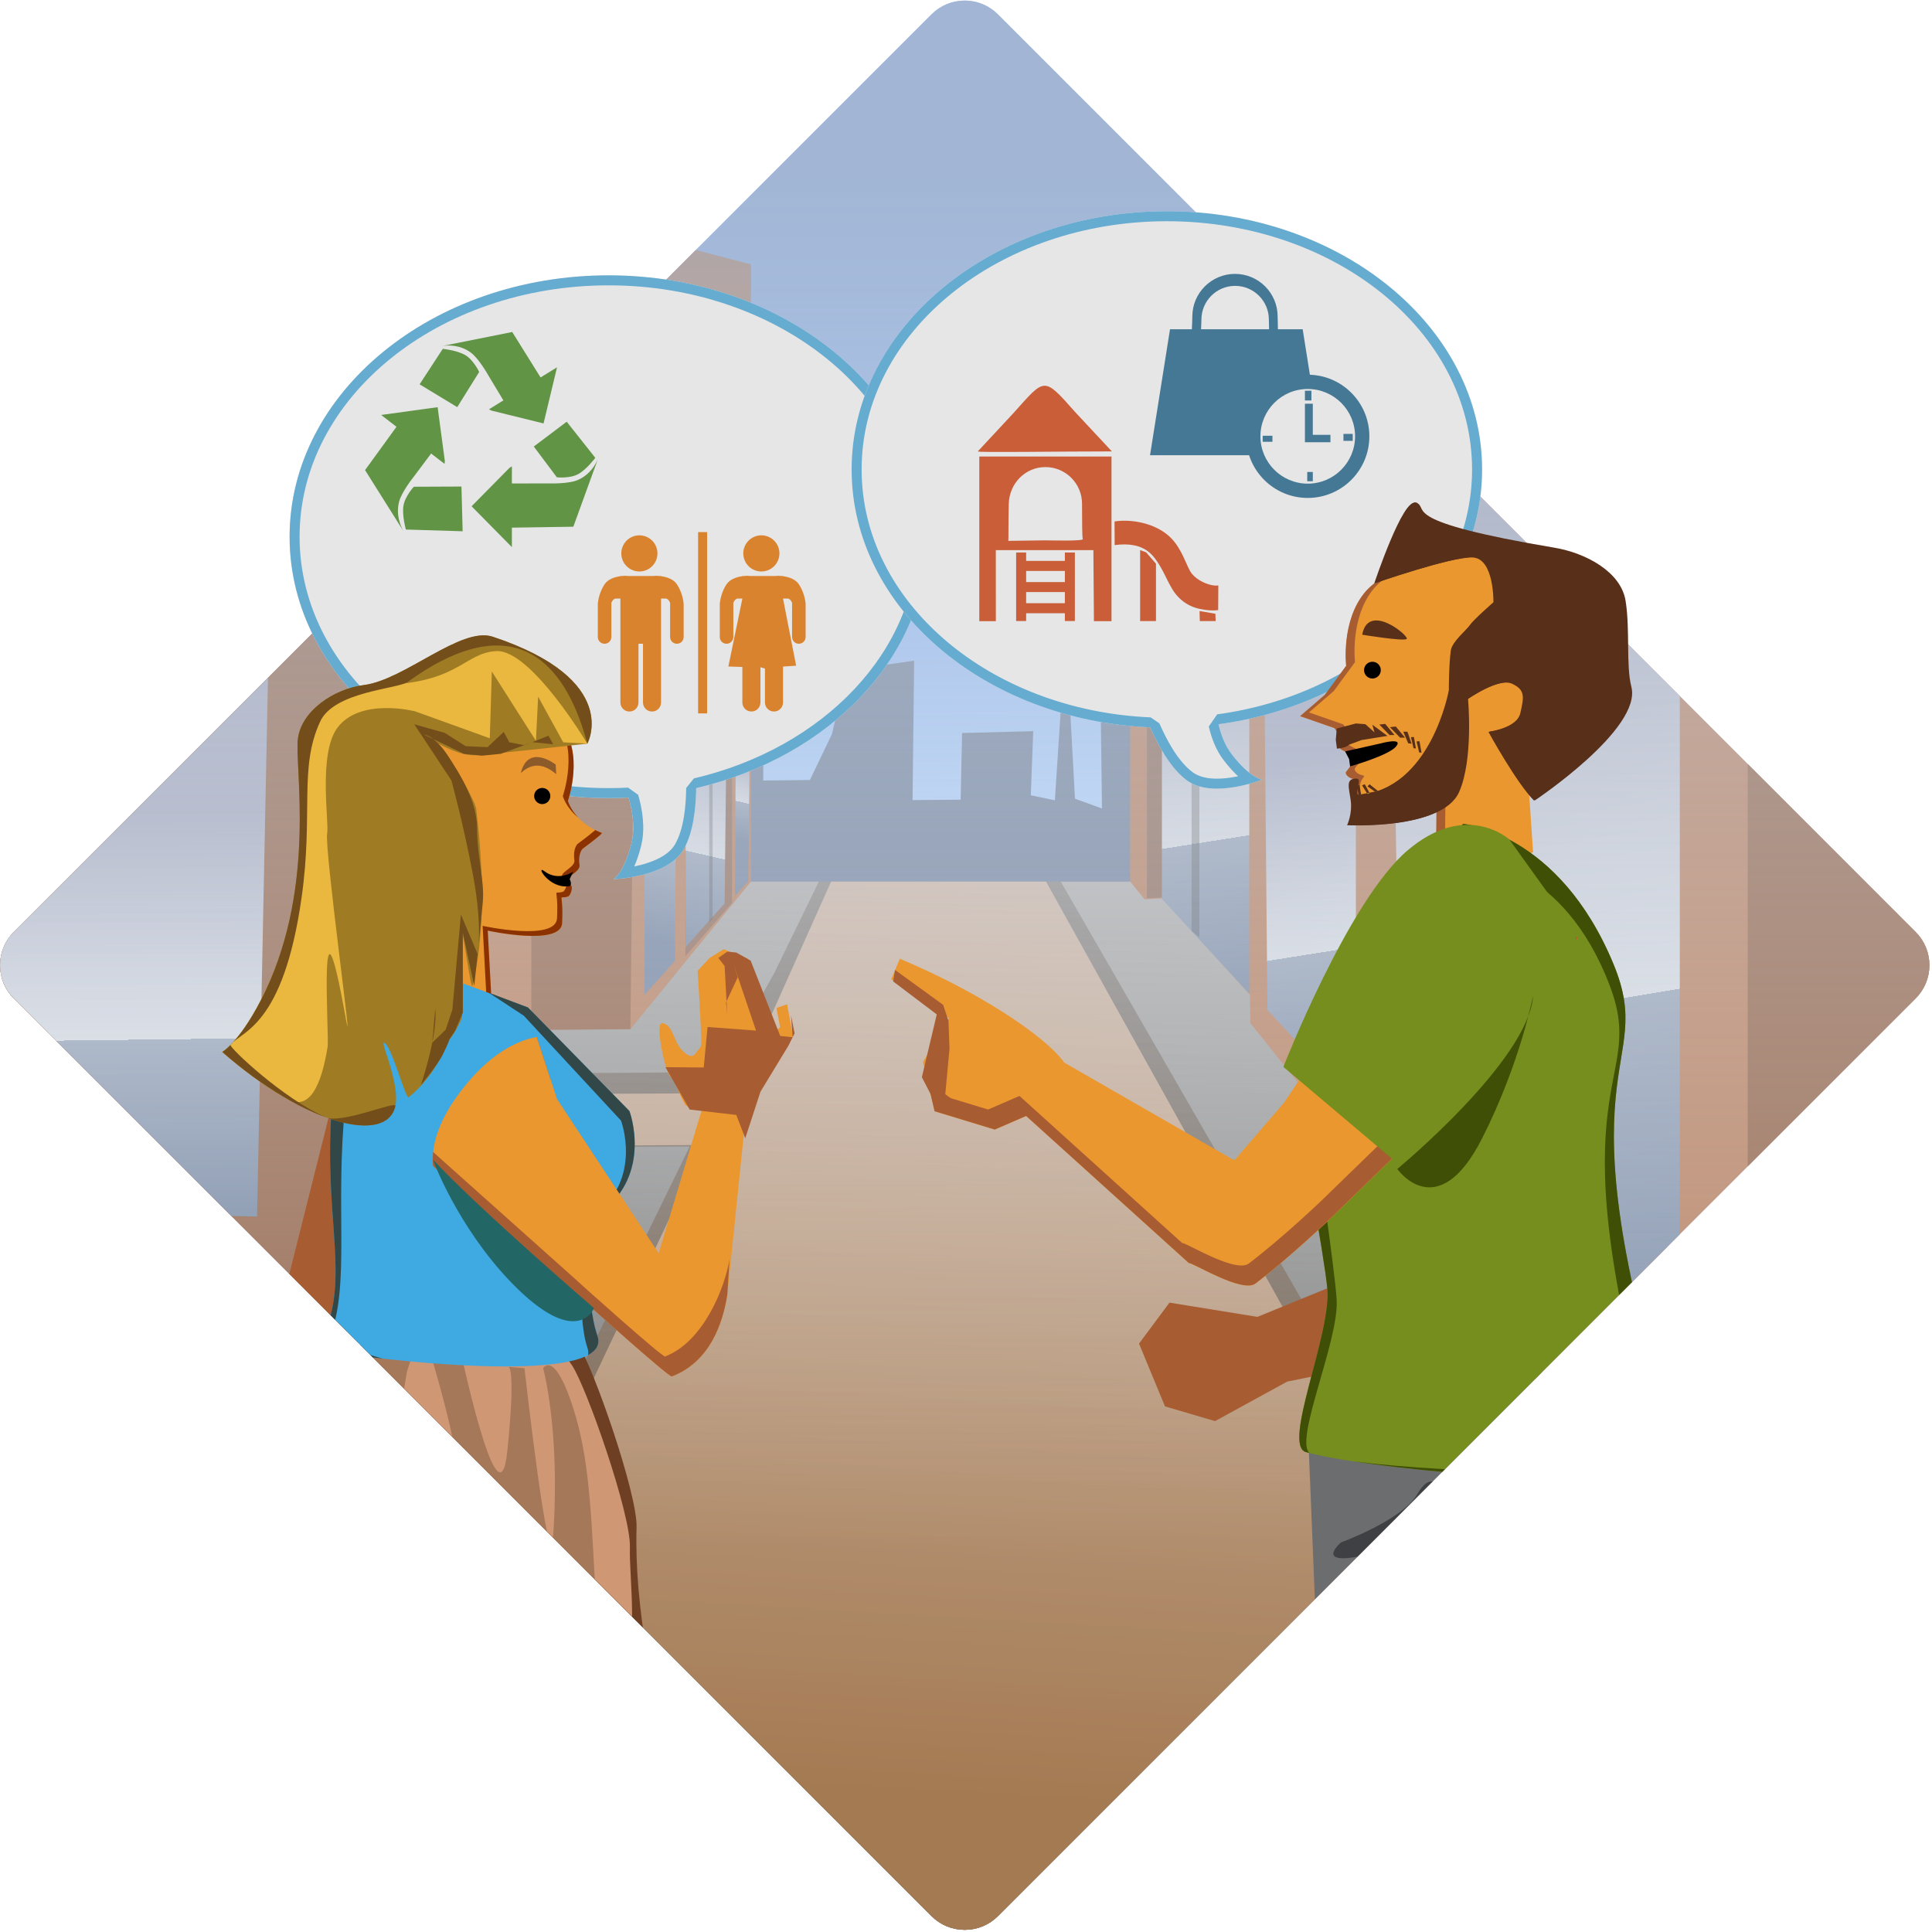 <?xml version="1.0" encoding="UTF-8"?>
<svg clip-rule="evenodd" fill-rule="evenodd" stroke-linejoin="round" stroke-miterlimit="2" version="1.1" viewBox="0 0 290 290" xml:space="preserve" xmlns="http://www.w3.org/2000/svg" xmlns:xlink="http://www.w3.org/1999/xlink">
    <g id="contribute" transform="matrix(1.333,0,0,-1.333,0,290)">
        
            <path d="m108.63 0.244c-1.411 0-2.738 0.55-3.735 1.547l-103.34 103.34c-0.999 0.998-1.548 2.324-1.548 3.735s0.55 2.738 1.547 3.736l103.34 103.34c0.998 0.998 2.324 1.547 3.735 1.547 1.411 0 2.738-0.55 3.735-1.547l103.34-103.34c0.999-0.999 1.548-2.325 1.548-3.736 0-1.41-0.55-2.737-1.548-3.735l-103.34-103.34c-0.998-0.998-2.324-1.547-3.735-1.547" fill="url(#_Linear1)" fill-rule="nonzero" stroke-width="1.047"/>
            <path d="m68.815 111.76v15.856l4.699 0.767 3.869 2.429v10.23l4.421 3.708 4.146-3.324v-11.764l5.251 0.062 2.487 5.181 1.658 7.161 7.593 1.093-0.179-15.697 5.413 0.044 0.162 7.506 8.014 0.21-0.276-7.223 2.713-0.559 1.24 19.091 1.022-18.915 3.04-1.101-0.276 21.945 3.04-0.384 8.014-16.879-2.211-6.266-4.422-1.407 6.633-12.148-2.764-3.708-46.153-2.046-10.226 1.151z" fill="#7b8ca7" stroke-width=".51"/>
            <g id="BG">
                <clipPath id="_clip2">
                    <path d="m108.63 0.244c-1.411 0-2.738 0.55-3.735 1.547l-103.34 103.34c-0.998 0.998-1.548 2.324-1.548 3.736 0 1.411 0.55 2.738 1.547 3.736l103.35 103.34c0.997 0.998 2.324 1.547 3.735 1.547 1.412 0 2.739-0.549 3.736-1.547l103.34-103.34c0.998-0.999 1.548-2.325 1.548-3.736s-0.55-2.738-1.548-3.736l-103.34-103.34c-0.997-0.997-2.324-1.547-3.736-1.547" clip-rule="nonzero"/>
                </clipPath>
                <g clip-path="url(#_clip2)">
                    <rect transform="scale(1,-1)" x="34.446" y="-118.28" width="153.27" height="118.49" fill="url(#_Linear3)" stroke-width=".794"/>
                    <path d="m127.26 187.79v-69.503l1.631-2.002 2.008 0.106 9.848-10.852 0.048-3.188 33.726-42.098 41.896 41.262 2.724 10.556-74.678 80.19z" fill="#bc896c" stroke-width=".75"/>
                    <path d="m196.8 136.06v-51.841l21.939 18.25 4 7.25-2.25 8.75z" fill="#9a6f57" stroke-width=".75"/>
                    <path d="m130.72 116.46-0.375 21.663 10.333 0.75v-33.218z" fill="url(#linearGradient1260)" stroke-width=".75"/>
                    <path d="m157.61 99.045-1.188 68.628 32.734 2.376v-105.24z" fill="url(#_Linear5)" stroke-width="2.376"/>
                    <path d="m142.72 103.84-0.375 41.288 10.333 0.75v-52.844z" fill="url(#linearGradient1256)" stroke-width=".75"/>
                    <path d="m134.18 112.72v25.687l0.88 0.222v-26.625z" fill="#4d4d4d" fill-opacity=".34" stroke-width=".75"/>
                    <path d="m129.15 135.62v-19.219l1.688 0.094v19.219z" fill="#967768" stroke-width=".75"/>
                    <path d="m84.566 187.79v-69.503l-13.579-16.623-76.045-0.499 1.152 10.233 80.002 78.585z" fill="#bc896c" stroke-width=".751"/>
                    <path d="m71.973 189.98-0.989-88.32-76.045-0.499 1.152 10.233z" fill="#9a6f57" stroke-width=".751"/>
                    <path d="m59.826 153.85v-69.503l-13.579-16.623-76.045-0.499 1.152 10.233 80.002 78.585z" fill="#bc896c" stroke-width=".751"/>
                    <path d="m47.233 156.04-0.989-88.32-76.045-0.499 1.152 10.233z" fill="#9a6f57" stroke-width=".751"/>
                    <path d="m119.45 118.28h-27.245l-5.049-10.357-6.234-11.091-24.727-0.179-0.261-8.27 21.733 0.075-43.223-88.666h153.27z" fill="url(#_Linear7)" stroke-width=".794"/>
                    <path d="m117.79 118.28h-24.205l-10.67-23.833-37.352-0.141 1.093-5.855 32.643 0.168-42.09-88.875 147.93-2.522z" fill="url(#_Linear8)" stroke-width=".794"/>
                    <path d="m77.182 109.88v21.75l5.25 3.75v-19.5z" fill="#967768" stroke-width=".75"/>
                    <path d="m81.595 115.82 0.165 14.799-4.554 0.455v-20.168z" fill="url(#linearGradient1244)" stroke-width=".388"/>
                    <path d="m28.945 80.565 1.454 71.625-39.645 0.428-0.64-71.186z" fill="url(#_Linear10)" stroke-width="1.006"/>
                    <path d="m76.001 109.36 0.129 19.402-3.547 0.355v-23.585z" fill="url(#linearGradient1240)" stroke-width=".302"/>
                    <path d="m84.26 118.33 0.153 13.943-1.578-1.72-0.075-13.903z" fill="url(#linearGradient1237)" stroke-width=".133"/>
                    <path d="m80.245 114.08v16.726l-0.388 0.135v-17.247z" fill="#4d4d4d" fill-opacity=".34" stroke-width=".388"/>
                    <path d="m-1.436 113.91 102.56 109.69 5.25 0.75 12.375-2.625 68.438-75.375 34.254-35.25-0.188-5.625-3.188-6.188-105.94-101.25-6.938-0.188-4.125 2.625-72.562 74.062-30.629 28.875-2.438 7.875z" fill="url(#_Linear13)" stroke-width=".75"/>
                </g>
            </g>
            
            
            
                <clipPath id="_clip14">
                    <path d="m108.63 0.244c-1.411 0-2.738 0.55-3.735 1.547l-103.34 103.34c-0.998 0.998-1.548 2.324-1.548 3.736 0 1.411 0.55 2.738 1.547 3.736l103.35 103.34c0.997 0.998 2.324 1.547 3.735 1.547 1.412 0 2.739-0.549 3.736-1.547l103.34-103.34c0.998-0.999 1.548-2.325 1.548-3.736s-0.55-2.738-1.548-3.736l-103.34-103.34c-0.997-0.997-2.324-1.547-3.736-1.547" clip-rule="nonzero"/>
                </clipPath>
                <g stroke-width=".75"><path d="m70.78 127.74c-0.742-0.037-1.49-0.057-2.243-0.057-19.828 0-35.927 13.189-35.927 29.433s16.099 29.433 35.927 29.433c19.829 0 35.928-13.189 35.928-29.433 0-13.444-11.026-24.795-26.07-28.309-0.026-2.004-0.28-4.942-1.405-6.885-1.849-3.193-7.901-3.361-7.901-3.361s1.177 0.672 2.018 4.034c0.439 1.755 0.098 3.693-0.327 5.145z" fill="#e6e6e6"/><path d="m70.78 127.74c-0.742-0.037-1.49-0.057-2.243-0.057-19.828 0-35.927 13.189-35.927 29.433s16.099 29.433 35.927 29.433c19.829 0 35.928-13.189 35.928-29.433 0-13.444-11.026-24.795-26.07-28.309-0.026-2.004-0.28-4.942-1.405-6.885-1.849-3.193-7.901-3.361-7.901-3.361s1.177 0.672 2.018 4.034c0.439 1.755 0.098 3.693-0.327 5.145zm0.638-7.755c0.514 0.105 1.071 0.247 1.625 0.438 1.174 0.404 2.365 1.013 2.973 2.063 1.034 1.786 1.229 4.494 1.254 6.335l0.869 1.081c14.498 3.387 25.201 14.257 25.201 27.214 0 15.691-15.65 28.308-34.803 28.308-19.153 0-34.802-12.617-34.802-28.308s15.65-28.308 34.802-28.308c0.734 0 1.464 0.019 2.187 0.056l1.136-0.808c0.474-1.618 0.827-3.779 0.338-5.734-0.238-0.953-0.508-1.721-0.78-2.337z" fill="#66abd0"/><path d="m67.33 165.87 0.125 0.346s-0.037-0.134-0.125-0.346l-2.769-7.626-6.92-0.107v-2.192l-4.537 4.601 4.274 4.333 0.264 0.161v-1.926l4.266 5e-3s2.088-0.066 3.122 0.37c1.399 0.59 2.054 1.79 2.302 2.382zm-22.683 3.626-1.726 1.332 6.359 0.875 0.813-6.073-0.035-0.31-1.51 1.166-2.006-2.678s-1.317-1.645-1.6-2.743c-0.383-1.486 0.162-2.741 0.475-3.3l0.196-0.31s-0.083 0.111-0.196 0.31l-4.309 6.853zm1.953-6.752s-1.021-1.094-1.176-2.185 0.278-2.634 0.278-2.634l6.394-0.194-0.134 5.036zm16.106 1.063s1.478-0.161 2.428 0.375c0.95 0.535 1.9 1.819 1.9 1.819l-3.219 4.066-3.707-2.793zm-1.835 11.244 1.853 1.144-1.516-6.322-5.873 1.448-0.272 0.145 1.621 1.001-1.727 2.869s-1.03 1.843-1.936 2.51c-1.225 0.904-2.576 0.847-3.204 0.754l-0.357-0.071s0.132 0.037 0.357 0.071l7.864 1.568zm-6.913 0.618s-0.634 1.363-1.578 1.907c-0.945 0.544-2.52 0.699-2.52 0.699l-2.611-3.998 4.239-2.569z" fill="#619445"/><path id="Hail" d="m79.628 157.64h-1.018v-20.42h1.018zm-5.367-4.946h0.179v-0.021c0.589-0.083 1.393-0.31 1.796-0.93 0.61-0.938 0.721-1.909 0.737-2.101h0.01v-3.822c0-0.418-0.339-0.756-0.763-0.756-0.421 0-0.763 0.344-0.763 0.756v3.822h0.013c-0.025 0.069-0.2 0.514-0.529 0.514h-0.501v-11.708c0-0.56-0.452-1.015-1.018-1.015-0.566 0-1.017 0.455-1.017 1.015v6.616h-0.509v-6.616c0-0.56-0.452-1.015-1.017-1.015s-1.018 0.455-1.018 1.015v11.708h-0.501c-0.329 0-0.504-0.445-0.529-0.514h0.013v-3.822c0-0.412-0.342-0.756-0.763-0.756-0.424 0-0.763 0.338-0.763 0.756v3.822h0.01c0.017 0.191 0.128 1.163 0.737 2.101 0.403 0.62 1.208 0.848 1.796 0.93v0.021h0.179c0.312 0.032 0.529 0.023 0.529 0.023v-0.023h3.163v0.023s0.216 8e-3 0.528-0.023zm13.735 0h0.178v-0.021c0.59-0.083 1.394-0.31 1.797-0.93 0.609-0.938 0.721-1.909 0.737-2.101h0.01v-3.822c0-0.418-0.339-0.756-0.763-0.756-0.421 0-0.763 0.344-0.763 0.756v3.822h0.013c-0.025 0.069-0.2 0.514-0.529 0.514h-0.502l1.475-7.562-1.475-0.099v-4.046c0-0.56-0.452-1.015-1.017-1.015s-1.018 0.455-1.018 1.015v3.817l-0.508 0.153v-3.97c0-0.56-0.452-1.015-1.017-1.015-0.566 0-1.018 0.455-1.018 1.015v4.001l-1.577 0.052 1.577 7.654h-0.501c-0.33 0-0.504-0.445-0.529-0.514h0.013v-3.822c0-0.412-0.342-0.756-0.763-0.756-0.424 0-0.763 0.338-0.763 0.756v3.822h0.01c0.017 0.191 0.128 1.163 0.737 2.101 0.404 0.62 1.208 0.848 1.797 0.93v0.021h0.179c0.311 0.032 0.528 0.023 0.528 0.023v-0.023h3.163v0.023s0.217 8e-3 0.529-0.023zm-15.998 0.509c1.124 0 2.035 0.91 2.035 2.035 0 1.123-0.91 2.035-2.035 2.035-1.123 0-2.035-0.911-2.035-2.035 0-1.124 0.911-2.035 2.035-2.035zm13.735 0c1.123 0 2.035 0.91 2.035 2.035 0 1.123-0.911 2.035-2.035 2.035-1.124 0-2.035-0.911-2.035-2.035 0-1.124 0.91-2.035 2.035-2.035z" fill="#da832e"/></g><g><path d="m129.52 135.65c-18.722 0.8-33.622 13.505-33.622 29.039 0 16.05 15.905 29.079 35.495 29.079 19.591 0 35.496-13.029 35.496-29.079 0-14.426-12.852-26.413-29.678-28.689 0.267-1.156 0.72-2.383 1.486-3.377 2.087-2.713 3.418-2.858 3.418-2.858s-5.547-2.236-8.482-0.073c-1.879 1.386-3.32 4.149-4.112 5.958z" fill="#e6e6e6" stroke-width=".741"/><path d="m129.52 135.65c-18.722 0.8-33.622 13.505-33.622 29.039 0 16.05 15.905 29.079 35.495 29.079 19.591 0 35.496-13.029 35.496-29.079 0-14.426-12.852-26.413-29.678-28.689 0.267-1.156 0.72-2.383 1.486-3.377 2.087-2.713 3.418-2.858 3.418-2.858s-5.547-2.236-8.482-0.073c-1.879 1.386-3.32 4.149-4.112 5.958zm9.895-5.507c-0.486 0.449-1.026 1.034-1.611 1.793-0.864 1.123-1.388 2.505-1.689 3.81l0.945 1.369c16.225 2.195 28.704 13.664 28.704 27.574 0 15.496-15.456 27.954-34.371 27.954-18.914 0-34.37-12.458-34.37-27.954 0-14.992 14.477-27.143 32.545-27.915l0.983-0.672c0.729-1.664 2.021-4.23 3.749-5.504 0.962-0.71 2.278-0.79 3.497-0.694 0.567 0.044 1.117 0.133 1.618 0.239z" fill="#66abd0" stroke-width=".741"/><path d="m125.16 166.15h-14.884v-18.542h1.862l-4e-3 7.996h10.988l0.061-7.996h1.977zm11.699-17.707-1.784 0.304 0.031-1.128h1.784zm-6.69 5.639-1.114 1.28-0.67 0.244v-7.987h1.784zm-14.619 0.31h4.36v0.945h1.127v-7.712h-1.127v0.877h-4.36v-0.877h-1.127v7.712h1.127zm9.969 1.78-0.016 2.664c1.621 0.252 4.081-0.046 5.842-1.405 1.513-1.167 2.028-2.971 2.619-4.103 0.591-1.133 2.338-1.831 3.226-1.7l-0.017-2.776c-0.576-0.078-1.256-0.035-2.038 0.128-0.782 0.164-1.464 0.485-2.045 0.967-0.329 0.273-0.617 0.581-0.862 0.923-0.244 0.342-0.579 0.949-1.002 1.82-0.634 1.301-1.242 2.192-1.822 2.674-0.923 0.766-2.219 1.035-3.886 0.809zm-9.969-5.289v-1.253h4.36v1.253zm0 2.381v-1.253h4.36v1.253zm-2.013 3.385c0.076 3e-3 3.97 0.059 4.181 0.059 0.398 0 4.465-0.117 4.208 0.161-0.066 0.072-0.083 2.085-0.083 3.964 0 2.277-1.848 4.125-4.125 4.125s-4.061-1.849-4.125-4.125c-0.061-2.144-0.017-4.166-0.056-4.184zm7.498 14.541c-3.572 4.051-3.36 3.796-6.932-0.17l-3.998-4.297c0.081-0.146 8.726 0 15.098 0z" fill="#c95e38" stroke-width=".75"/><path d="m134.21 180.48c0.029 0.594 0.052 1.085 0.052 1.429 0 2.652 2.152 4.804 4.804 4.804 2.651 0 4.804-2.152 4.804-4.804 0-0.344 0.017-0.836 0.032-1.429h2.787l2.25-14.188h-19.438l2.25 14.188zm8.695 0c-0.011 0.449-0.023 0.821-0.023 1.085 0 2.096-1.702 3.798-3.798 3.798s-3.798-1.702-3.798-3.798c0-0.263-0.018-0.636-0.04-1.085z" fill="#457894" stroke-width=".75"/><circle transform="scale(1,-1)" cx="147.27" cy="-168.46" r="6.702" fill="#e6e6e6" stroke-width=".47"/><path d="m147.26 175.36c3.829 0 6.938-3.108 6.938-6.938 0-3.829-3.108-6.938-6.938-6.938s-6.938 3.109-6.938 6.938c0 3.829 3.108 6.938 6.938 6.938zm0-1.607c2.942 0 5.33-2.389 5.33-5.331s-2.388-5.33-5.33-5.33-5.33 2.388-5.33 5.33 2.388 5.331 5.33 5.331z" fill="#457894" stroke-width=".47"/><path d="m147.83 164.41h-0.627v-1.045h0.627zm0 4.181h1.986v-0.836h-2.874v4.338h0.888zm-4.547-0.104h-1.097v-0.68h1.097zm9.042 0.209h-1.046v-0.784h1.046zm-4.652 4.86h-0.731v-1.097h0.731z" fill="#457894" stroke-width=".75"/></g><g clip-path="url(#_clip14)">
                    <g transform="matrix(1.403 -.201 .202 1.412 -281.29 -44.484)">
                        <path d="m287.06 116.26-5.227-3.893-4.101 0.59-2.749 4.613 1.933 3.545 7.079-0.127 9.843 5.732-0.754 3.862-1.017 8.925-3.939 6.793 3.135 6.852 7.685 2.975 2.948-4.452 1.148-29.732z" fill="#a85c31" fill-rule="nonzero"/>
                        <path d="m304.1 135.39-11.649 0.755-0.383 3.362-3.939 6.793 3.135 6.852 7.685 2.975 2.948-4.452z" fill="#3e180b" fill-rule="nonzero"/>
                        <path d="m293.26 156.14-0.889 6.573s-5.005-3.039-6.093-1.438c-1.821 2.676 0.033 2.756-0.905 2.839-0.222 0.02-0.653 0.262-0.506 0.491 1.176 1.829-0.91 1.299-0.936 1.991-0.038 0.974-0.505 1.265-0.505 1.265l-2.82 0.546 1.709 1.945 1.347 2.504s-0.924 3.44 0.663 5.978c1.589 2.538 10.411 8.288 14.615 2.32s4.567-4.207 3.3-8.481c-1.266-4.274-2.86-7.297-2.86-7.297l1.065-4.988z" fill="#ea972f" fill-rule="nonzero"/>
                        <path d="m288.21 182.09c-1.547-0.965-2.749-2.071-3.245-2.864-1.588-2.538-0.663-5.978-0.663-5.978l-1.347-2.503-1.708-1.946 2.82-0.546s0.467-0.291 0.505-1.265c0.027-0.692 2.113-0.162 0.937-1.991-0.147-0.229 0.284-0.471 0.506-0.49 0.938-0.083-0.916-0.164 0.904-2.84 1.089-1.601 6.094 1.438 6.094 1.438l0.888-6.573 6.528 3.859-7.184-4.248-0.889 6.573s-5.005-3.039-6.094-1.438c-1.821 2.675 0.034 2.756-0.904 2.839-0.223 0.02-0.652 0.262-0.506 0.491 1.176 1.83-0.91 1.299-0.937 1.991-0.038 0.974-0.505 1.265-0.505 1.265l-2.821 0.546 1.709 1.946 1.347 2.504s-0.925 3.44 0.663 5.978c0.564 0.901 2.042 2.209 3.902 3.252z" fill="#a85c31" fill-rule="nonzero" stroke-width=".527"/>
                        <ellipse transform="matrix(.995 .097 .098 -.995 0 0)" cx="301.41" cy="-144.3" rx=".666" ry=".662" stroke-width=".59"/>
                        <path d="m288.87 114.72 3.233-17.38s21.637 21.217 17.271 22.12c-6.811 1.41-16.058 1.417-20.503-4.74" fill="#6c6d6f" fill-rule="nonzero" stroke-width="1"/>
                        <path d="m293.11 104.3s4.582 2.434 5.46 4.639c0.878 2.204 2.009 0.583 2.009 0.583s-3.409-5.386-6.275-6.24c-2.866-0.854-1.193 1.018-1.193 1.018z" fill="#3e4043" stroke-width=".59"/>
                        <path d="m318.4 115.53c-14.125 29.279-5.6 29.011-10.385 37.027-5.782 9.688-13.39 9.258-13.39 9.258l-3.449-5.133-6.543-18.52s4.007-11.885 4.542-14.211c0.815-3.533-1.809-12.726 0.146-12.99 5.244-0.708 31.083 0.414 29.079 4.568z" fill="#758e1d" fill-rule="nonzero"/>
                        <path d="m289.62 110.93c-0.104 0.011-0.202 0.023-0.294 0.036-1.954 0.264 0.67 9.456-0.145 12.989-0.536 2.326-4.543 14.211-4.543 14.211l6.543 18.52 3.449 5.133s7.608 0.429 13.39-9.259c4.784-8.016-3.74-7.748 10.385-37.027 1.69-3.503-16.416-4.849-25.281-4.761 8.02 0.131 24.806 1.892 23.348 5.191-12.1 27.386-4.332 27.359-8.482 34.833-5.015 9.032-11.966 8.423-11.966 8.423l-3.284-4.96-6.463-17.736s3.337-11.162 3.764-13.353c0.62-3.185-1.768-11.363-0.421-12.241z" fill="#3f4f06" fill-rule="nonzero" stroke-width=".527"/>
                        <path d="m251.84 144.97c6.512-1.675 12.304-4.404 14.109-6.278l14.468-5.732 3.242 5.031 4.601 9.402 2.101 7.603 7.07 2.603 7.475-3.377-1.121-5.244-14.665-18.857c-0.574-0.777-3.282-4.169-5.653-6.558-0.918-0.924-5.108 0.914-5.479 0.86l-14.443 9.668-2.316-1.413-4.937 0.756-1.464 3.735 1.537 3.723-4.97 2.375z" fill="#ea972f" fill-rule="nonzero"/>
                        <path d="m303.93 154.67 0.972-0.439-1.121-5.243-14.665-18.857c-0.574-0.777-3.283-4.169-5.653-6.558-0.918-0.925-5.108 0.913-5.478 0.86l-14.442 9.668-2.317-1.413-4.937 0.756-0.572 1.46 4.76-0.729 2.317 1.413 14.442-9.668c0.37 0.053 4.561-1.784 5.478-0.86 2.371 2.389 5.079 5.781 5.653 6.558l14.665 18.857z" fill="#a85c31" fill-rule="nonzero" stroke-width=".527"/>
                        <path d="m251.59 144.04 4.175-2.186 0.598-1.188 0.395-2.15 0.181-3.624 3.983-2.149-4.305 0.83-1.711 2.388 0.465 5.073-3.803 2.09z" fill="#a85c31" stroke-width=".59"/>
                        <path d="m298.44 161.11s-3.81 2.599-7.892-1.994c-4.084-4.593-7.326-18.305-7.326-18.305l13.71-8.529s10.704 14.652 7.648 22.479" fill="#758e1d" fill-rule="nonzero"/>
                        <path d="m293.33 134.11s9.082 9.918 8.737 15.046c-0.011 0.156-0.207-5.234-2.404-11.685-2.52-7.398-6.333-3.36-6.333-3.36z" fill="#3f4f06" stroke-width=".381"/>
                        <path d="m284.53 166.16 2.716 1.026s1.718 0.746 1.243-0.057c-0.475-0.803-3.402-2.085-3.402-2.085l-0.157 0.557z" stroke-width=".59"/>
                        <path d="m284.56 175.47s3.324-0.07 3.544 0.166c0.221 0.235-3.441 2.499-3.544-0.166" fill="#582f19" fill-rule="nonzero"/>
                        <path d="m286.02 162.89c5.703 1.213 5.978 9.211 5.978 9.211s-0.28 1.907-0.292 3.126c-7e-3 0.7 0.995 1.759 1.22 2.215 0.224 0.456 1.589 2.031 1.589 2.031s-0.427 3.474-2.17 3.266c-1.742-0.209-7.415-3.123-7.415-3.123s1.306 7.118 2.361 6.739c1.055-0.379-1.255-1.666 11.342-1.972 2.517-0.061 5.487-1.137 6.181-3.352 0.692-2.214 0.752-5.062 1.421-6.646 1.338-3.165-6.297-9.955-6.297-9.955-1.612 1.214-4.355 4.858-4.355 4.858s2.205 0.592 2.297 1.834c0.093 1.242 0.17 1.852-0.981 2.194-1.152 0.343-3.368-1.719-3.368-1.719s1.118-4.634 0.347-7.366c-0.891-3.159-8.365-3.816-8.365-3.816s0.31 0.936-3e-3 2.016c-0.264 0.909-0.656 1.631 0.179 1.698 0.19 0.015 0.208-0.22 0.195-0.49l0.157 0.035 0.238-0.724 4e-3 5.2e-4c0.078 0.02 0.155 0.042 0.232 0.064 0.078 0.023 0.156 0.048 0.233 0.075l6e-3 2e-3 -0.51 0.604 0.201 0.119 0.492-0.656c0.14 0.053 0.279 0.111 0.415 0.175l3e-3 1e-3 -0.672 0.341 0.138 0.188 0.737-0.429zm-0.147 0.572c-3e-3 -0.043-6e-3 -0.085-9e-3 -0.128-2e-3 -0.031-3e-3 -0.062-4e-3 -0.093-8.9e-4 -0.024-1e-3 -0.047-1e-3 -0.071 1e-5 -0.019 9e-5 -0.038 1e-3 -0.056 6.8e-4 -0.016 2e-3 -0.031 4e-3 -0.047 1e-3 -0.011 3e-3 -0.023 5e-3 -0.035 1e-3 -9e-3 3e-3 -0.018 5e-3 -0.027 2e-3 -7e-3 3e-3 -0.014 5e-3 -0.021 2e-3 -5e-3 3e-3 -0.01 5e-3 -0.015 0.011-0.028 0.027-0.056 0.054-0.071 5e-3 -3e-3 0.01-5e-3 0.015-7e-3 0.017-6e-3 0.036-7e-3 0.053-4e-3 8e-3 1e-3 0.015 3e-3 0.023 4e-3 6e-3 8.2e-4 0.011 2e-3 0.017 3e-3 0.017 3e-3 0.033 7e-3 0.05 0.011l2e-3 7.4e-4 -0.223 0.564zm4.163 4.276 0.328-0.831 0.189 6e-3 -0.289 0.876zm-6.371-0.775-0.049 0.893 1.449 0.607 0.747 0.05 0.811-0.536-0.25 0.573 1.31-0.705-1.986-0.613-0.948-0.513c-0.161-0.273-0.896-0.437-0.896-0.437zm5.882 1.043 0.328-0.832 0.189 6e-3 -0.289 0.876zm-0.667 0.346 0.516-0.85 0.275-3e-3 -0.461 0.893zm-1.099 0.203 0.922-0.709 0.384 0.061-0.855 0.764zm-0.861 0.086 0.923-0.709 0.383 0.061-0.855 0.764z" fill="#582f19" fill-rule="nonzero" stroke-width=".527"/>
                        
                    </g>
                    
                <g transform="matrix(.75 0 0 .75 -.006 .02)"><path d="m39.876 84.551 18.207 5.106 2.804 6.642 5.187 15.621 9.586 10.7-2.994 13.464-12.568 8.221-6.935-6.873z" fill="#a85c31" fill-rule="nonzero"/><path d="m73.888 138.18-0.65 12.136s11.004-2.397 11.17 1.139c0.234 4.99-0.776 3.508 0.873 3.975 0.391 0.111 0.84 1.483 0.404 1.721-1.838 1.008 1.519 1.759 1.331 3.014-0.264 1.766 0.472 2.448 0.472 2.448s3.098 2.283 2.876 2.369c-4.278 1.648-5.085 4.822-5.085 4.822s2.551 7.368-1.153 11.4c-3.706 4.031-23.432 12.261-28.92 0.093-5.486-12.17-6.736-9.121-3.014-16.389 3.722-7.267 7.602-12.171 7.602-12.171l-0.207-9.341z" fill="#ea972f" fill-rule="nonzero"/><path d="m89.38 165.42c0.306-0.154 0.634-0.299 0.985-0.434 0.222-0.086-2.876-2.369-2.876-2.369s-0.737-0.682-0.472-2.448c0.188-1.255-3.17-2.006-1.331-3.014 0.436-0.238-0.013-1.61-0.404-1.721-1.649-0.467-0.638 1.015-0.873-3.975-0.166-3.536-11.17-1.139-11.17-1.139l0.65-12.136-14.3 5.216 0.01 0.433 13.522-4.933-0.65 12.137s11.004-2.397 11.17 1.139c0.234 4.99-0.776 3.508 0.873 3.975 0.391 0.11 0.84 1.482 0.404 1.721-1.838 1.007 1.519 1.759 1.331 3.014-0.264 1.766 0.472 2.448 0.472 2.448s1.976 1.456 2.659 2.086zm-6.005 16.487c0.296-0.243 0.548-0.477 0.752-0.699 3.705-4.032 1.153-11.4 1.153-11.4s0.307-1.207 1.545-2.518c-1.885 1.552-2.313 3.234-2.313 3.234s2.544 7.348-1.137 11.383z" fill="#8b3200" fill-rule="nonzero"/><path d="m81.311 171.74c-0.667-0.06-1.16-0.65-1.1-1.318 0.06-0.667 0.65-1.16 1.318-1.1s1.16 0.65 1.1 1.318c-0.06 0.667-0.65 1.16-1.318 1.1z" fill-rule="evenodd"/><path d="m51.884 86.846s49.28-68.967 45.224-44.916c-1.088 6.453-1.706 12.881-1.524 18.808 0.153 4.981-6.517 24.103-8.73 27.371-10.232 15.116-34.97-1.264-34.97-1.264z" fill="#6e3f22" fill-rule="evenodd"/><path d="m50.884 83.846s40.414-44.087 42.393-43.157c2.751 1.292 1.169 12.575 1.307 17.049 0.153 4.981-6.517 24.103-8.73 27.371-10.232 15.116-34.97-1.264-34.97-1.264z" fill="#cf9774" fill-rule="evenodd"/><path d="m89.317 52.729c0.647-12.501-19.452 9.036-20.529 16.795-1.078 7.759-4.688 18.967-4.688 18.967l4.742 0.162s6.035-29.043 7.328-16.542c1.293 12.501 0.215 12.716 0.215 12.716l2.371-0.216s3.734-33.292 4.311-24.985c1.078 15.518-1.509 25.002-1.509 25.002s1.509 2.586 4.095-4.742c2.586-7.328 3.018-14.656 3.664-27.157zm-36.06 33.468 1.885-3.029 5.087-4.38 0.879 5.316 1.735 5.419z" fill="#a6785a" fill-rule="evenodd"/><path d="m51.923 86.834c1.32 1.577-3.595 2.002-3.008 3.477 3.551 8.928-0.657 18.178 1.108 35.884 2.048 20.539 18.026 16.741 18.026 16.741l11.235-4.152 15.23-15.551s3.558-9.436-4.402-15.327c-2.074-1.535-2.225-13.143-0.405-18.418 2.867-8.306-37.965-2.87-37.784-2.654z" fill="#3fa9e1" fill-rule="nonzero"/><path d="m50.933 88.491c1.358 0.178 3.055 0.504 2.699-0.557-0.185-0.553 1.354-1.226 3.878-1.872-3.4 0.382-5.63 0.722-5.587 0.773 0.606 0.724-0.103 1.205-0.99 1.657zm22.444 52.522 5.905-2.229 15.23-15.551s3.558-9.436-4.402-15.327c-2.074-1.535-2.225-13.143-0.405-18.418 0.433-1.254-0.131-2.195-1.399-2.887 0.067 0.329 0.038 0.691-0.099 1.087-1.694 4.907-0.982 18.42 0.948 19.848 7.405 5.48 4.095 14.258 4.095 14.258l-14.597 15.752zm-8.757 2.192c-4.822-1.871-11.557-6.625-12.756-18.656-1.62-16.249 0.778-27.066-2.329-35.329-0.486 0.31-0.794 0.654-0.621 1.091 3.551 8.928-0.657 18.178 1.108 35.884 1.441 14.455 9.783 16.856 14.598 17.01z" fill="#324747" fill-rule="nonzero"/><path d="m104.75 144.28s0.254-3.709 0.478-8.464c0.175-3.725 0.084-2.581-0.799-3.95-0.347-0.538-1.047-0.553-2.038 0.518-1.361 1.47-1.279 3.732-2.912 4.056-1.258 0.251 0.416-7.293 1.128-7.97 0.91-0.865 1.21-2.464 2.256-4.27 0.349-0.604 3.036-0.313 2.328-1.402l-6.284-20.922-15.265 23.153-3.116 9.565-6.89-1.298-19.945-2.504 3.791-9.061 29.426-26.294c1.292-1.205 13.57-12.2 13.964-12.05 5.737 2.191 7.66 7.953 8.341 12.293l2.833 27.549 1.885 2.754 5.145 8.495-0.893 4.774-1.599-0.542 0.553-2.897-1.111-0.964-3.756 11.285-3.631 1.39-2.105-1.324z" fill="#ea972f" fill-rule="nonzero"/><path d="m109.54 101.01-0.333-5.333c-0.681-4.34-2.604-10.101-8.341-12.293-0.394-0.15-12.672 10.845-13.964 12.05l-29.426 26.294-3.791 9.061 0.242 0.031 2.549-6.092 29.426-26.294c1.292-1.205 13.57-12.2 13.964-12.05 5.737 2.191 8.993 10.286 9.674 14.626zm-26.86 26.949-0.045 0.068-2.137 6.561 0.021 4e-3z" fill="#a85c31" fill-rule="nonzero"/><path d="m63.536 143.24s10.152-0.235 17.494-8.733c0.248-0.287-5.456 0.142-11.913-8.386-6.457-8.527-3.435-13.531-3.435-13.531s-27.446 10.273-8.933 23.402" fill="#3fa9e1" fill-rule="nonzero"/><path d="m110.15 145.28 3.368-9.969-7.274 0.539-0.579-6.077-5.743 0.046 3.628-6.362 7.004-0.808 1.347-3.502 2.29 7.004 4.176 6.87 0.943 1.886-0.539 2.694 0.243-3.286-1.859 0.188-4.445 11.316-2.156 1.212-1.347 0.135-1.347-0.943 0.943-1.213 0.404-7.409-0.194 1.948 1.755 3.761z" fill="#a85c31" fill-rule="evenodd"/><path d="m89.195 93.637s-17.47 15.053-24.123 22.247c-0.195 0.211 3.634-10.028 11.649-18.34 9.934-10.302 12.474-3.907 12.474-3.907z" fill="#226766" fill-rule="evenodd"/><path d="m86.068 159.19s-2.194-1.578-4.346 0.068c-1.357 1.037 0.698-2.714 3.732-2.264 0.565 0.084 0.091 1.057 0.091 1.057z" fill-rule="evenodd"/><path d="m83.44 175.25s-4.053 3.193-5.214-1.162c-0.152-0.57 1.823 2.725 5.294-0.281" fill="#8d5a2a" fill-rule="nonzero"/><path d="m39.899 141.35c7.592 16.057 4.345 33.492 4.829 37.713 0.486 4.223 5.368 7.553 9.916 8.127 6.131 0.773 14.56 8.844 19.349 7.254 19.462-6.46 14.198-16.049 14.198-16.049s-13.565-1.522-16.753-1.736c-3.189-0.215-7.754 3.083-7.754 3.083s2.979-2.373 3.535-3.119c0.555-0.744 4.127-6.746 4.283-8.02 1.56-12.791 0.754-21.232-0.555-26.603-0.216-0.888-1.484 8.929-1.49 7.282-0.019-5.073 0.157-11.53-0.162-12.244-1.081-2.415-2.033-3.34-2.033-3.34s-1.655-5.046-5.904-8.395c-0.438-0.345-2.796 8.496-3.74 8.172-0.373-0.128 2.451-6.28 1.748-9.488-1.285-5.864-13.574-2.781-25.991 8.113 0 0 2.963 1.718 6.524 9.25z" fill="#9f7b24" fill-rule="nonzero"/><path d="m63.684 179.75s1.543-0.072 3.535-3.119c1.992-3.046 4.42-6.903 4.42-11.046s1.143-7.715 0.857-11c-0.286-3.286-1.286-12.572-1.286-12.572l-1.714 8v-12l-1.143-2.714-0.857-1.286s-0.143-0.571-1-2.285c-0.857-1.715-3.286-4.572-3.286-4.572s2.571 7.572 2.143 11.429l-0.444-5.084 2.015 1.941 1 3 1.286 14.286 2.51-5.911s0.776 3.911-0.652 11.625c-1.429 7.714-3.286 14.428-3.286 14.428l-5.571 8.429 4.571-1.286 3.143-2 3.286-0.143 2.429 2.286 0.857-1.571 2.286-0.429 3.571 1.429 0.714-1.286-3.128 0.32-4.729-1.749-2.857-0.285-2.714 0.285z" fill="#734e1a" fill-rule="evenodd"/><path d="m39.899 141.35c7.592 16.057 5.692 31.606 6.176 35.827 0.486 4.223 5.332 10.025 9.916 10.013 12.867-0.035 13.502 4.832 18.54 5.099 5.183 0.275 13.66-13.894 13.66-13.894l-3.621 0.199-3.765 6.853-0.331-6.628-6.622 10.409-0.307-10.028-11.209 4.045s-8.188 2.11-11.636-2.42c-2.972-3.903-1.246-14.402-1.572-15.887-0.462-2.106 4.163-35.452 2.804-27.852-4.188 23.415-2.489-2.699-2.73-4.182-0.938-5.773-2.7-9.802-6.155-7.815-3.079 1.77-6.371 4.114-9.672 7.011 0 0 2.963 1.718 6.524 9.25z" fill="#eab83e" fill-rule="nonzero"/><path d="m39.899 141.35c7.592 16.057 4.345 33.492 4.829 37.713 0.486 4.223 5.368 7.553 9.916 8.127 6.131 0.773 14.56 8.844 19.349 7.254 19.462-6.46 14.198-16.049 14.198-16.049-4.053 15.106-13.121 19.308-26.946 9.274-1.481-1.075-11.059-1.407-13.167-5.959-3.224-6.961-0.991-13.757-2.789-26.426-2.772-19.536-9.103-20.03-10.67-22.125-0.245-0.328 7.827-8.05 14.332-10.874 2.356-1.023 10.602 2.555 10.415 1.702-1.285-5.864-13.574-2.781-25.991 8.113 0 0 2.963 1.718 6.524 9.25z" fill="#734e1a"/></g></g>
            
        
        
        
        
        
        
        <path d="m183.7 140.23c-0.618 2.37-0.126 6.405-0.65 9.672-0.525 3.267-4.475 5.382-7.995 5.975-17.614 2.964-14.111 4.318-15.516 5.065-1.404 0.747-4.676-9.043-4.676-9.043s8.549 2.976 11.036 2.921c2.487-0.057 2.384-5.05 2.384-5.05s-2.234-1.949-2.642-2.548c-0.405-0.598-2.027-1.892-2.158-2.883-0.23-1.724-0.222-4.474-0.222-4.474s-2.003-11.239-10.252-11.808c-0.571-0.039 0.422 1.78-0.213 1.819-1.185 0.073-0.779-1.024-0.595-2.362 0.22-1.589-0.404-2.848-0.404-2.848s10.62-0.575 12.51 3.707c1.634 3.703 1.002 10.473 1.002 10.473s3.527 2.466 5.073 1.75c1.547-0.715 1.314-1.56 0.933-3.296-0.38-1.736-3.595-2.128-3.595-2.128s3.114-5.698 5.129-7.735c0 0 12.087 8.053 10.848 12.792z" fill="#582f19" fill-rule="nonzero" stroke-width="1.422"/>
    </g>
    <defs>
        <linearGradient id="_Linear1" x2="1" gradientTransform="matrix(-1 40.249 40.249 1 105.38 115.8)" gradientUnits="userSpaceOnUse"><stop stop-color="#bfddff" offset="0"/><stop stop-color="#97c0ff" offset="1"/></linearGradient>
        <linearGradient id="_Linear3" x2="1" y2=".021" gradientTransform="matrix(-.423 103.69 -54.151 -.81 102 -119.18)" gradientUnits="userSpaceOnUse"><stop stop-color="#b5b5b5" offset="0"/><stop stop-color="#595959" offset="1"/></linearGradient>
        <linearGradient id="_Linear4" x2="1" gradientTransform="matrix(8.777 56 -201.89 31.641 169.47 98.333)" gradientUnits="userSpaceOnUse"><stop stop-color="#aab0c6" offset="0"/><stop stop-color="#ced3de" offset=".36"/><stop stop-color="#d9dee6" offset=".52"/><stop stop-color="#bec7d4" offset=".52"/><stop stop-color="#a6b2c4" offset=".52"/><stop stop-color="#9daabe" offset=".52"/><stop stop-color="#7b8ca7" offset="1"/></linearGradient>
        <linearGradient id="_Linear5" x2="1" gradientTransform="matrix(16.166 -102.12 -368.14 -58.281 150.81 154.57)" gradientUnits="userSpaceOnUse"><stop stop-color="#aab0c6" offset="0"/><stop stop-color="#ced3de" offset=".36"/><stop stop-color="#d9dee6" offset=".52"/><stop stop-color="#bec7d4" offset=".52"/><stop stop-color="#a6b2c4" offset=".52"/><stop stop-color="#9daabe" offset=".52"/><stop stop-color="#7b8ca7" offset="1"/></linearGradient>
        
        <linearGradient id="_Linear7" x2="1" y2=".021" gradientTransform="matrix(-.423 -103.69 -54.151 .81 102 119.18)" gradientUnits="userSpaceOnUse"><stop stop-color="#4f4741" stop-opacity=".31" offset="0"/><stop stop-color="#a47a52" offset="1"/></linearGradient>
        <linearGradient id="_Linear8" x2="1" y2=".021" gradientTransform="matrix(-.423 -103.69 -54.151 .81 102 119.18)" gradientUnits="userSpaceOnUse"><stop stop-color="#d3bfb1" stop-opacity=".95" offset="0"/><stop stop-color="#a47a52" offset="1"/></linearGradient>
        <linearGradient id="_Linear9" x2="1" y2="-.037" gradientTransform="matrix(8.777 56 -201.89 31.641 169.47 98.333)" gradientUnits="userSpaceOnUse"><stop stop-color="#aab0c6" offset="0"/><stop stop-color="#ced3de" offset=".36"/><stop stop-color="#d9dee6" offset=".52"/><stop stop-color="#bec7d4" offset=".52"/><stop stop-color="#a6b2c4" offset=".52"/><stop stop-color="#9daabe" offset=".52"/><stop stop-color="#7b8ca7" offset="1"/></linearGradient>
        <linearGradient id="_Linear10" x2="1" y2=".016" gradientTransform="matrix(-2.909 -49.405 222.32 2.789 34.398 126.39)" gradientUnits="userSpaceOnUse"><stop stop-color="#aab0c6" offset="0"/><stop stop-color="#ced3de" offset=".36"/><stop stop-color="#d9dee6" offset=".52"/><stop stop-color="#bec7d4" offset=".52"/><stop stop-color="#a6b2c4" offset=".52"/><stop stop-color="#9daabe" offset=".52"/><stop stop-color="#7b8ca7" offset="1"/></linearGradient>
        
        
        <linearGradient id="_Linear13" x2="1" gradientTransform="matrix(0 155.88 155.88 0 117.13 42.472)" gradientUnits="userSpaceOnUse"><stop stop-color="#fff" stop-opacity="0" offset="0"/><stop stop-color="#a6b1c2" stop-opacity=".69" offset="1"/></linearGradient>
        
        
    
                
            
                
            
                        
                    
                        
                    
                        
                    <linearGradient id="linearGradient1237" x2="1" y2="-.037" gradientTransform="matrix(-.992 -8.721 22.824 -4.928 84.881 131.57)" gradientUnits="userSpaceOnUse" xlink:href="#_Linear9"/>
                        
                    <linearGradient id="linearGradient1240" x2="1" y2="-.037" gradientTransform="matrix(-2.26 -19.863 51.983 -11.223 77.245 131.42)" gradientUnits="userSpaceOnUse" xlink:href="#_Linear9"/>
                        
                    
                        
                    <linearGradient id="linearGradient1244" x2="1" y2="-.037" gradientTransform="matrix(-2.901 -25.5 66.735 -14.408 83.192 134.03)" gradientUnits="userSpaceOnUse" xlink:href="#_Linear9"/>
                        
                    
                        
                    
                        
                    
                        
                    
                        
                    
                        
                    
                        
                    
                        
                    
                        
                    
                        
                    <linearGradient id="linearGradient1256" x2="1" gradientTransform="matrix(6.583 -42 -151.42 -23.731 139.1 131.13)" gradientUnits="userSpaceOnUse" xlink:href="#_Linear4"/>
                        
                    
                        
                    <linearGradient id="linearGradient1260" x2="1" gradientTransform="matrix(6.583 -42 -151.42 -23.731 127.1 143.75)" gradientUnits="userSpaceOnUse" xlink:href="#_Linear4"/>
                        
                    
                        
                    
                        
                    
                            
                        
                            
                        
                            
                        
                            
                        
                            
                        
                            
                        
                            
                        
                            
                        
                            
                        
                            
                        
                            
                        
                            
                        
                            
                        
                            
                        
                            
                        
                            
                        
                            
                        
                            
                        
                            
                        
                            
                        
                            
                        
                            
                        
                            
                        
                            
                        
                            
                        
                            
                        
                            
                        
                            
                        
                            
                        
                            
                        
                            
                        
                            
                        
                            
                        
                            
                        
                            
                        
                            
                        
                            
                        
            
        
                
            
            
        
                
            
            
        
                
            
                
            
            
        
                
            
                
            
                
            
            
            
            
        
            
        
                
                
            
                
                
            </defs>
</svg>
